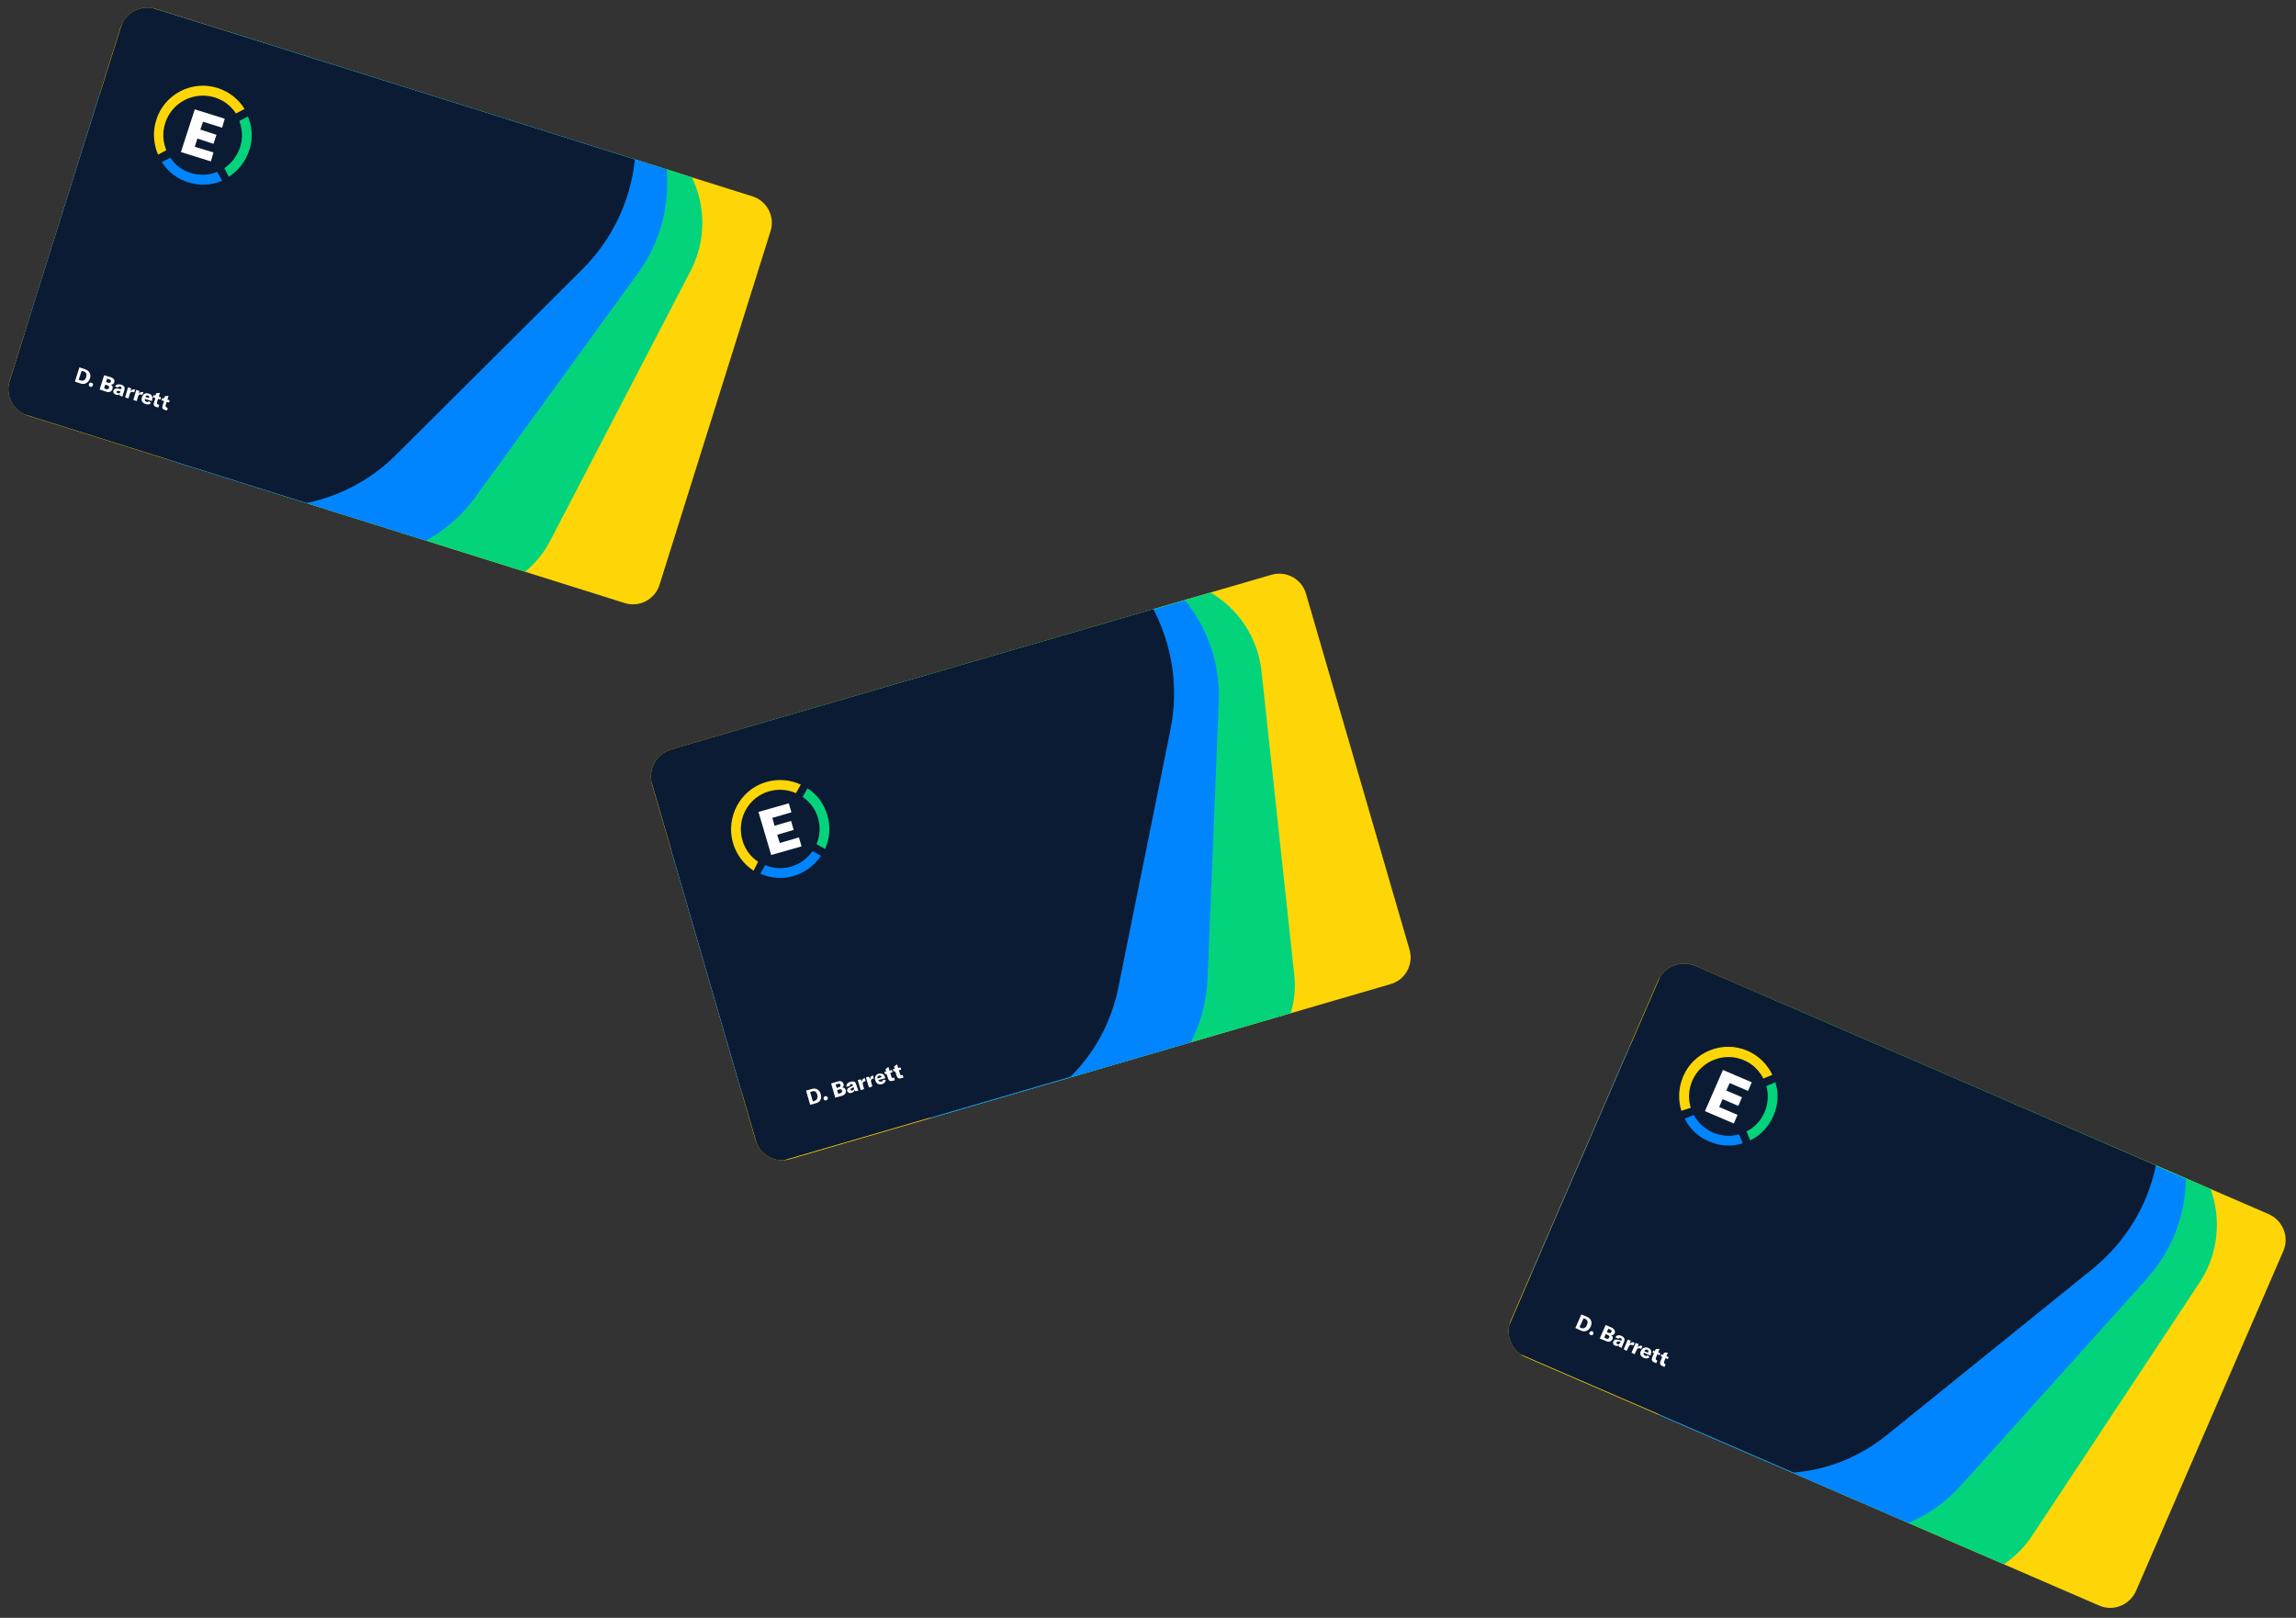 <?xml version="1.0" encoding="utf-8"?>
<!-- Generator: Adobe Illustrator 24.0.2, SVG Export Plug-In . SVG Version: 6.00 Build 0)  -->
<svg version="1.1" id="Layer_1" xmlns="http://www.w3.org/2000/svg" xmlns:xlink="http://www.w3.org/1999/xlink" x="0px" y="0px"
	 viewBox="0 0 613 432" style="enable-background:new 0 0 613 432;" xml:space="preserve">
<rect x="0" y="0" width="613" height="432" fill="#333333" stroke="none"/>
<style type="text/css">
	.st0{clip-path:url(#SVGID_2_);}
	.st1{clip-path:url(#SVGID_4_);}
	.st2{fill:#FED607;}
	.st3{fill:#03D47C;}
	.st4{fill:#0185FF;}
	.st5{fill:#0B1B34;}
	.st6{fill:#FFFFFF;}
	.st7{clip-path:url(#SVGID_6_);}
	.st8{clip-path:url(#SVGID_8_);}
</style>
<g>
	<defs>
		<rect id="SVGID_1_" x="0.4" y="0.1" width="612.2" height="431.6"/>
	</defs>
	<clipPath id="SVGID_2_">
		<use xlink:href="#SVGID_1_"  style="overflow:visible;"/>
	</clipPath>
	<g class="st0">
		<g>
			<defs>
				<path id="SVGID_3_" d="M179.2,200.1l160.2-46.6c4-1.2,8.2,1.1,9.3,5.1l27.6,94.9c1.2,4-1.1,8.2-5.1,9.3L211,309.5
					c-4,1.2-8.2-1.1-9.3-5.1l-27.6-94.9C172.9,205.5,175.2,201.3,179.2,200.1z"/>
			</defs>
			<clipPath id="SVGID_4_">
				<use xlink:href="#SVGID_3_"  style="overflow:visible;"/>
			</clipPath>
			<g class="st1">
				<path class="st2" d="M179.2,200.1l160.2-46.6c4-1.2,8.2,1.1,9.3,5.1l27.6,94.9c1.2,4-1.1,8.2-5.1,9.3L211,309.5
					c-4,1.2-8.2-1.1-9.3-5.1l-27.6-94.9C172.9,205.5,175.2,201.3,179.2,200.1z"/>
				<path class="st3" d="M345.5,259.8l-8.7-80.6c-1-9.1-6.3-16.7-13.6-21l-124.8,36.3l8.8,80.2c1.6,15.3,15.4,26.2,30.5,24.6
					l13.1-1.4l93.8-27.3C345.6,267.2,346,263.6,345.5,259.8z"/>
				<path class="st4" d="M322.4,261.6l3-74.3c0.4-10.2-3.1-19.7-9-27l-136,39.6l-1.1,27.5l18.7,64.3c5.4,3.1,11.7,5.1,18.4,5.4
					l32.4,1.4l69.1-20.1C320.5,273.4,322.1,267.6,322.4,261.6z"/>
				<path class="st5" d="M298.6,263.6l13.9-68.8c2.3-11.4,0.4-22.6-4.6-32.2c0,0-82.8,24.1-135.9,39.5
					c11.7,40.3,31.8,109.3,31.8,109.3l82-23.9C292.1,281.3,296.7,273.1,298.6,263.6z"/>
				<path class="st6" d="M205.9,228.3l8.1-2.3l-0.7-2.4l-5.1,1.5l-0.7-2.2l4.4-1.3l-0.7-2.4l-4.4,1.3l-0.6-2.1l5.1-1.5l-0.7-2.4
					l-8.1,2.3L205.9,228.3z"/>
				<path class="st3" d="M218.4,218.4c0.7,2.4,0.5,4.9-0.4,7l2.3,1.3c1.2-2.7,1.5-5.9,0.6-9c-0.9-3.1-2.8-5.6-5.3-7.2l-1.3,2.3
					C216.2,214.1,217.7,216,218.4,218.4z"/>
				<path class="st4" d="M216.9,227.3c-1.3,1.9-3.3,3.4-5.7,4.1c-2.4,0.7-4.8,0.5-6.9-0.4l-1.3,2.3c2.7,1.2,5.9,1.5,8.9,0.6
					c3.1-0.9,5.6-2.9,7.3-5.4L216.9,227.3z"/>
				<path class="st2" d="M202.4,230.1c-2-1.3-3.5-3.3-4.2-5.8c-1.6-5.6,1.6-11.4,7.1-13c2.5-0.7,5-0.5,7.2,0.5l1.3-2.3
					c-2.8-1.3-6-1.6-9.2-0.7c-6.9,2-10.9,9.3-8.9,16.3c0.9,3.1,2.9,5.7,5.5,7.4L202.4,230.1z"/>
				<path class="st6" d="M217.8,294.6c1.2-0.3,1.7-1.3,1.3-2.5c-0.3-1.1-1.3-1.7-2.4-1.3l-1.5,0.4l1.1,3.8L217.8,294.6z
					 M216.3,291.6l0.6-0.2c0.7-0.2,1.1,0.2,1.3,0.9c0.2,0.7,0,1.4-0.6,1.6l-0.6,0.2L216.3,291.6z M220.6,293.8
					c0.3-0.1,0.5-0.4,0.4-0.7c-0.1-0.3-0.4-0.5-0.7-0.4c-0.3,0.1-0.5,0.4-0.4,0.7C220,293.8,220.2,293.9,220.6,293.8z M224.8,290.4
					c0.4-0.2,0.6-0.6,0.4-1c-0.2-0.6-0.7-0.9-1.6-0.6l-1.7,0.5l1.1,3.8l1.8-0.5c0.9-0.3,1.2-0.9,1-1.5
					C225.7,290.6,225.3,290.3,224.8,290.4z M223.7,289.4c0.4-0.1,0.6,0,0.7,0.3c0.1,0.3,0,0.5-0.4,0.6l-0.6,0.2l-0.3-0.9
					L223.7,289.4z M223.8,292.1l-0.3-1l0.6-0.2c0.4-0.1,0.6,0,0.7,0.3c0.1,0.3,0,0.6-0.5,0.7L223.8,292.1z M227.4,291.8
					c0.4-0.1,0.7-0.4,0.8-0.8c0,0.1,0.1,0.3,0.2,0.4l0.8-0.2c-0.1-0.2-0.2-0.4-0.3-0.7l-0.3-0.9c-0.2-0.8-0.7-1-1.6-0.7
					c-0.8,0.2-1.1,0.7-1,1.3l0.9-0.2c-0.1-0.3,0.1-0.4,0.3-0.5c0.3-0.1,0.4,0,0.5,0.3l0,0.1l-0.6,0.3c-0.4,0.2-0.6,0.3-0.8,0.5
					c-0.1,0.2-0.2,0.4-0.1,0.7C226.4,291.8,226.9,292,227.4,291.8z M227.6,291.2c-0.2,0.1-0.4,0-0.5-0.2c-0.1-0.2,0.1-0.4,0.4-0.5
					l0.4-0.2l0.1,0.2C228.1,290.8,227.9,291.1,227.6,291.2z M229.8,288.2l-0.8,0.2l0.8,2.7l0.9-0.3l-0.3-1.1c-0.1-0.3-0.1-0.5,0-0.7
					c0.1-0.1,0.2-0.2,0.5-0.3c0.1,0,0.1,0,0.2,0l-0.2-0.8l-0.1,0c-0.5,0.1-0.7,0.5-0.7,1L229.8,288.2z M232,287.5l-0.8,0.2l0.8,2.7
					l0.9-0.3l-0.3-1.1c-0.1-0.3-0.1-0.5,0-0.7c0.1-0.1,0.2-0.2,0.5-0.3c0.1,0,0.1,0,0.2,0l-0.2-0.8l-0.1,0c-0.5,0.1-0.7,0.5-0.7,1
					L232,287.5z M236.3,287.7c-0.2-0.9-0.9-1.2-1.7-1c-0.8,0.2-1.2,1-0.9,1.8c0.3,0.9,0.9,1.2,1.8,1c0.6-0.2,0.9-0.6,1-1.1l-0.7-0.1
					c-0.1,0.3-0.2,0.5-0.5,0.5c-0.4,0.1-0.7-0.1-0.8-0.4l1.9-0.5L236.3,287.7z M234.3,288c-0.1-0.4,0-0.7,0.4-0.8
					c0.3-0.1,0.6,0.1,0.7,0.4l0,0L234.3,288z M236.7,286.8l0.4,1.2c0.2,0.6,0.6,0.8,1.3,0.6c0.2,0,0.3-0.1,0.5-0.2l-0.2-0.7
					c-0.1,0-0.1,0.1-0.2,0.1c-0.3,0.1-0.4,0-0.5-0.3l-0.3-1l0.6-0.2l-0.2-0.6l-0.6,0.2l-0.3-1l-0.8,0.6l0.2,0.6l-0.5,0.1l0.2,0.6
					L236.7,286.8z M239,286.1l0.4,1.2c0.2,0.6,0.6,0.8,1.3,0.6c0.2,0,0.3-0.1,0.5-0.2l-0.2-0.7c-0.1,0-0.1,0.1-0.2,0.1
					c-0.3,0.1-0.4,0-0.5-0.3l-0.3-1l0.6-0.2l-0.2-0.6l-0.6,0.2l-0.3-1l-0.8,0.6l0.2,0.6l-0.5,0.1l0.2,0.6L239,286.1z"/>
			</g>
		</g>
		<g>
			<defs>
				<path id="SVGID_5_" d="M452.6,257.9l153.1,66.3c3.8,1.7,5.6,6.1,3.9,9.9l-39.3,90.7c-1.7,3.8-6.1,5.6-9.9,3.9l-153.1-66.3
					c-3.8-1.7-5.6-6.1-3.9-9.9l39.3-90.7C444.4,258,448.8,256.3,452.6,257.9z"/>
			</defs>
			<clipPath id="SVGID_6_">
				<use xlink:href="#SVGID_5_"  style="overflow:visible;"/>
			</clipPath>
			<g class="st7">
				<path class="st2" d="M452.6,257.9l153.1,66.3c3.8,1.7,5.6,6.1,3.9,9.9l-39.3,90.7c-1.7,3.8-6.1,5.6-9.9,3.9l-153.1-66.3
					c-3.8-1.7-5.6-6.1-3.9-9.9l39.3-90.7C444.4,258,448.8,256.3,452.6,257.9z"/>
				<path class="st3" d="M542.6,410l44.7-67.6c5-7.6,5.8-16.9,2.9-24.9l-119.3-51.7l-44.4,67.3c-8.5,12.8-4.9,30,7.8,38.4l11,7.3
					l89.7,38.9C537.9,415.7,540.5,413.2,542.6,410z"/>
				<path class="st4" d="M523.6,396.6l49.7-55.3c6.8-7.6,10.2-17.1,10.3-26.5l-129.9-56.3L435.3,279l-26.6,61.5
					c2.2,5.9,5.7,11.4,10.7,15.9l24,21.7l66,28.6C514.7,404.5,519.6,401.1,523.6,396.6z"/>
				<path class="st5" d="M504,383l54.6-44.1c9-7.3,14.8-17.1,17-27.7c0,0-79.1-34.3-129.8-56.3c-16.7,38.5-45.2,104.4-45.2,104.4
					l78.3,33.9C487.8,392.5,496.5,389.1,504,383z"/>
				<path class="st6" d="M455.2,296.7l7.7,3.3l1-2.3l-4.9-2.1l0.9-2.1l4.2,1.8l1-2.3l-4.2-1.8l0.9-2l4.9,2.1l1-2.3l-7.7-3.3
					L455.2,296.7z"/>
				<path class="st3" d="M471.1,297c-1,2.3-2.7,4.1-4.8,5.1l1,2.4c2.7-1.3,4.9-3.6,6.2-6.6c1.3-2.9,1.4-6.1,0.5-8.9l-2.4,1
					C472.2,292.3,472.1,294.7,471.1,297z"/>
				<path class="st4" d="M464.3,302.9c-2.2,0.6-4.7,0.5-7-0.5c-2.3-1-4-2.7-5.1-4.7l-2.4,1c1.3,2.7,3.6,4.9,6.5,6.1
					c3,1.3,6.2,1.4,9,0.5L464.3,302.9z"/>
				<path class="st2" d="M451.4,295.8c-0.7-2.3-0.6-4.8,0.4-7.2c2.3-5.3,8.5-7.8,13.8-5.5c2.4,1,4.1,2.8,5.2,4.9l2.4-1
					c-1.3-2.7-3.6-5.1-6.6-6.4c-6.6-2.9-14.4,0.2-17.2,6.8c-1.3,3-1.4,6.3-0.5,9.2L451.4,295.8z"/>
				<path class="st6" d="M422.1,355.3c1.1,0.5,2.1,0,2.6-1.1c0.5-1.1,0.1-2.1-1-2.6l-1.5-0.6l-1.6,3.6L422.1,355.3z M422.8,352
					l0.5,0.2c0.6,0.3,0.7,0.9,0.4,1.6c-0.3,0.7-0.9,1.1-1.5,0.8l-0.5-0.2L422.8,352z M424.7,356.5c0.3,0.1,0.6,0,0.7-0.3
					c0.1-0.3,0-0.6-0.3-0.7c-0.3-0.1-0.6,0-0.7,0.3C424.2,356,424.3,356.3,424.7,356.5z M430.1,356.5c0.5,0.1,0.8-0.1,1-0.5
					c0.2-0.5,0-1.1-0.8-1.5l-1.6-0.7l-1.6,3.6l1.7,0.7c0.8,0.4,1.4,0.1,1.7-0.5C430.7,357.2,430.6,356.8,430.1,356.5z M429.9,355
					c0.4,0.2,0.5,0.4,0.3,0.7c-0.1,0.2-0.3,0.4-0.7,0.2l-0.5-0.2l0.4-0.9L429.9,355z M428.3,357.2l0.4-1l0.6,0.3
					c0.4,0.2,0.5,0.4,0.3,0.7c-0.1,0.3-0.4,0.4-0.8,0.2L428.3,357.2z M431.2,359.3c0.4,0.2,0.8,0.1,1.1-0.1
					c-0.1,0.1-0.1,0.3-0.1,0.4l0.8,0.3c0-0.2,0.1-0.4,0.2-0.7l0.4-0.9c0.3-0.7,0.1-1.2-0.7-1.6c-0.7-0.3-1.3-0.2-1.6,0.4l0.8,0.4
					c0.1-0.2,0.3-0.3,0.6-0.2c0.3,0.1,0.3,0.3,0.2,0.6l0,0.1l-0.7-0.2c-0.4-0.1-0.7-0.1-0.9-0.1c-0.2,0-0.4,0.2-0.5,0.4
					C430.5,358.6,430.7,359.1,431.2,359.3z M431.8,358.9c-0.2-0.1-0.3-0.3-0.2-0.5c0.1-0.2,0.3-0.2,0.6-0.2l0.5,0.1l-0.1,0.2
					C432.4,358.9,432.1,359.1,431.8,358.9z M435.4,358l-0.8-0.3l-1.1,2.6l0.8,0.4l0.5-1c0.1-0.3,0.3-0.5,0.5-0.6
					c0.2,0,0.3,0,0.6,0.1c0.1,0,0.1,0,0.2,0.1l0.3-0.8l-0.1,0c-0.4-0.2-0.8-0.1-1.2,0.4L435.4,358z M437.5,358.9l-0.8-0.3l-1.1,2.6
					l0.8,0.4l0.5-1c0.1-0.3,0.3-0.5,0.5-0.6c0.2,0,0.3,0,0.6,0.1c0.1,0,0.1,0,0.2,0.1l0.3-0.8l-0.1,0c-0.4-0.2-0.8-0.1-1.2,0.4
					L437.5,358.9z M440.7,361.7c0.4-0.8,0.1-1.5-0.7-1.8c-0.8-0.3-1.5,0-1.9,0.8c-0.4,0.8-0.1,1.5,0.8,1.9c0.5,0.2,1.1,0.2,1.5-0.2
					l-0.5-0.5c-0.2,0.2-0.5,0.2-0.7,0.1c-0.3-0.1-0.5-0.5-0.3-0.8l1.8,0.8L440.7,361.7z M439,360.8c0.2-0.4,0.4-0.5,0.8-0.4
					c0.3,0.1,0.4,0.4,0.2,0.8l0,0L439,360.8z M441.6,361.3l-0.5,1.2c-0.2,0.6-0.1,1,0.6,1.3c0.1,0.1,0.3,0.1,0.5,0.2l0.3-0.7
					c-0.1,0-0.1,0-0.2-0.1c-0.2-0.1-0.3-0.3-0.2-0.6l0.4-1l0.6,0.3l0.2-0.5l-0.6-0.3l0.4-0.9l-1,0l-0.3,0.6l-0.4-0.2l-0.2,0.6
					L441.6,361.3z M443.8,362.3l-0.5,1.2c-0.2,0.6-0.1,1,0.6,1.3c0.1,0.1,0.3,0.1,0.5,0.2l0.3-0.7c-0.1,0-0.1,0-0.2-0.1
					c-0.2-0.1-0.3-0.3-0.2-0.6l0.4-1l0.6,0.3l0.2-0.5l-0.6-0.3l0.4-0.9l-1,0l-0.3,0.6l-0.4-0.2l-0.2,0.5L443.8,362.3z"/>
			</g>
		</g>
		<g>
			<defs>
				<path id="SVGID_7_" d="M41.7,2.4l159.1,50c4,1.2,6.2,5.5,4.9,9.4l-29.6,94.3c-1.2,4-5.5,6.2-9.4,4.9L7.5,111
					c-4-1.2-6.2-5.5-4.9-9.4L32.2,7.3C33.5,3.3,37.7,1.1,41.7,2.4z"/>
			</defs>
			<clipPath id="SVGID_8_">
				<use xlink:href="#SVGID_7_"  style="overflow:visible;"/>
			</clipPath>
			<g class="st8">
				<path class="st2" d="M41.7,2.4l159.1,50c4,1.2,6.2,5.5,4.9,9.4l-29.6,94.3c-1.2,4-5.5,6.2-9.4,4.9L7.5,111
					c-4-1.2-6.2-5.5-4.9-9.4L32.2,7.3C33.5,3.3,37.7,1.1,41.7,2.4z"/>
				<path class="st3" d="M147,144.2l37.4-71.9c4.2-8.1,4-17.4,0.3-25l-124-39L23.5,79.9c-7.1,13.6-1.8,30.3,11.8,37.4l11.7,6.1
					l93.2,29.3C142.9,150.4,145.3,147.6,147,144.2z"/>
				<path class="st4" d="M126.8,132.9l43.7-60.2c6-8.3,8.3-18.1,7.5-27.5L42.8,2.8L26.6,25.1L6.6,89c2.8,5.6,6.9,10.8,12.3,14.7
					l26.2,19.1l68.6,21.6C118.7,141.6,123.2,137.8,126.8,132.9z"/>
				<path class="st5" d="M105.8,121.4l49.7-49.5c8.2-8.2,12.9-18.6,14-29.3c0,0-82.3-25.9-135-42.4C21.9,40.1,0.4,108.7,0.4,108.7
					l81.5,25.6C90.6,132.5,99,128.2,105.8,121.4z"/>
				<path class="st6" d="M48.3,40.6l8,2.5l0.7-2.4L52,39.2l0.7-2.2l4.3,1.4l0.8-2.4l-4.3-1.4l0.7-2.1l5.1,1.6l0.7-2.4l-8-2.5
					L48.3,40.6z"/>
				<path class="st3" d="M64.1,39.3c-0.8,2.4-2.3,4.3-4.2,5.6l1.2,2.3c2.5-1.6,4.5-4.1,5.5-7.2c1-3.1,0.7-6.2-0.4-8.9l-2.3,1.2
					C64.7,34.5,64.9,36.9,64.1,39.3z"/>
				<path class="st4" d="M58,45.9c-2.2,0.9-4.6,1-7,0.3c-2.4-0.7-4.3-2.2-5.5-4.1l-2.3,1.2c1.6,2.5,4.1,4.5,7.1,5.4
					c3.1,1,6.3,0.7,9-0.4L58,45.9z"/>
				<path class="st2" d="M44.4,40.1c-0.9-2.2-1.1-4.7-0.3-7.2c1.7-5.5,7.6-8.6,13.2-6.9c2.5,0.8,4.4,2.3,5.7,4.3l2.3-1.2
					c-1.6-2.6-4.1-4.6-7.2-5.6c-6.9-2.2-14.3,1.7-16.4,8.6c-1,3.1-0.7,6.4,0.5,9.2L44.4,40.1z"/>
				<path class="st6" d="M21.5,102.4c1.1,0.4,2.1-0.2,2.5-1.3c0.4-1.1-0.1-2.1-1.3-2.5l-1.5-0.5l-1.2,3.8L21.5,102.4z M21.8,99
					l0.6,0.2c0.7,0.2,0.8,0.8,0.6,1.5c-0.2,0.7-0.7,1.1-1.4,0.9l-0.6-0.2L21.8,99z M24.1,103.3c0.3,0.1,0.6-0.1,0.7-0.4
					c0.1-0.3,0-0.6-0.4-0.7c-0.3-0.1-0.6,0.1-0.7,0.4C23.7,102.9,23.8,103.2,24.1,103.3z M29.6,102.7c0.5,0,0.8-0.2,0.9-0.6
					c0.2-0.6-0.1-1.1-1-1.4l-1.7-0.5l-1.2,3.8l1.8,0.6c0.9,0.3,1.4-0.1,1.6-0.7C30.2,103.4,30.1,103,29.6,102.7z M29.2,101.3
					c0.4,0.1,0.5,0.4,0.4,0.6c-0.1,0.3-0.3,0.4-0.7,0.3l-0.6-0.2l0.3-0.9L29.2,101.3z M27.8,103.7l0.3-1l0.6,0.2
					c0.4,0.1,0.5,0.4,0.4,0.7c-0.1,0.3-0.3,0.4-0.8,0.3L27.8,103.7z M31,105.4c0.4,0.1,0.8,0.1,1-0.2c0,0.2-0.1,0.3-0.1,0.4l0.8,0.3
					c0-0.2,0.1-0.4,0.2-0.8l0.3-0.9c0.2-0.8,0-1.2-0.9-1.5c-0.8-0.2-1.3,0-1.6,0.5l0.8,0.3c0.1-0.3,0.3-0.3,0.6-0.3
					c0.3,0.1,0.4,0.3,0.3,0.6l0,0.1l-0.7-0.1c-0.4-0.1-0.7-0.1-0.9,0c-0.2,0.1-0.4,0.2-0.5,0.5C30.1,104.8,30.4,105.2,31,105.4z
					 M31.4,105c-0.2-0.1-0.3-0.2-0.3-0.4c0.1-0.2,0.2-0.3,0.6-0.2l0.5,0.1l-0.1,0.2C32.1,104.9,31.8,105.1,31.4,105z M35,103.7
					l-0.8-0.3l-0.8,2.7l0.9,0.3l0.3-1.1c0.1-0.3,0.2-0.5,0.4-0.6c0.1-0.1,0.3-0.1,0.6,0c0.1,0,0.1,0,0.2,0.1l0.3-0.8l-0.1,0
					c-0.5-0.1-0.8,0-1.1,0.5L35,103.7z M37.2,104.4l-0.8-0.3l-0.8,2.7l0.9,0.3l0.3-1.1c0.1-0.3,0.2-0.5,0.4-0.6
					c0.1-0.1,0.3-0.1,0.6,0c0.1,0,0.1,0,0.2,0.1l0.3-0.8l-0.1,0c-0.5-0.1-0.8,0-1.1,0.5L37.2,104.4z M40.6,106.8
					c0.3-0.8-0.1-1.5-0.9-1.7c-0.8-0.3-1.5,0.1-1.8,1c-0.3,0.9,0.1,1.5,1,1.8c0.6,0.2,1.1,0.1,1.4-0.3l-0.5-0.5
					c-0.2,0.2-0.4,0.3-0.7,0.2c-0.4-0.1-0.5-0.4-0.4-0.8l1.9,0.6L40.6,106.8z M38.8,106c0.1-0.4,0.4-0.5,0.7-0.4
					c0.3,0.1,0.4,0.4,0.3,0.7l0,0L38.8,106z M41.5,106.3l-0.4,1.2c-0.2,0.6,0,1,0.7,1.2c0.2,0,0.3,0.1,0.5,0.1l0.2-0.7
					c-0.1,0-0.2,0-0.3-0.1c-0.3-0.1-0.3-0.3-0.3-0.5l0.3-1l0.6,0.2l0.2-0.6l-0.6-0.2l0.3-1l-1,0.1l-0.2,0.6l-0.5-0.1l-0.2,0.6
					L41.5,106.3z M43.8,107.1l-0.4,1.2c-0.2,0.6,0,1,0.7,1.2c0.2,0,0.3,0.1,0.5,0.1l0.2-0.7c-0.1,0-0.2,0-0.3-0.1
					c-0.3-0.1-0.3-0.3-0.3-0.5l0.3-1l0.6,0.2l0.2-0.6l-0.6-0.2l0.3-1l-1,0.1l-0.2,0.6l-0.5-0.1l-0.2,0.6L43.8,107.1z"/>
			</g>
		</g>
	</g>
</g>
</svg>
